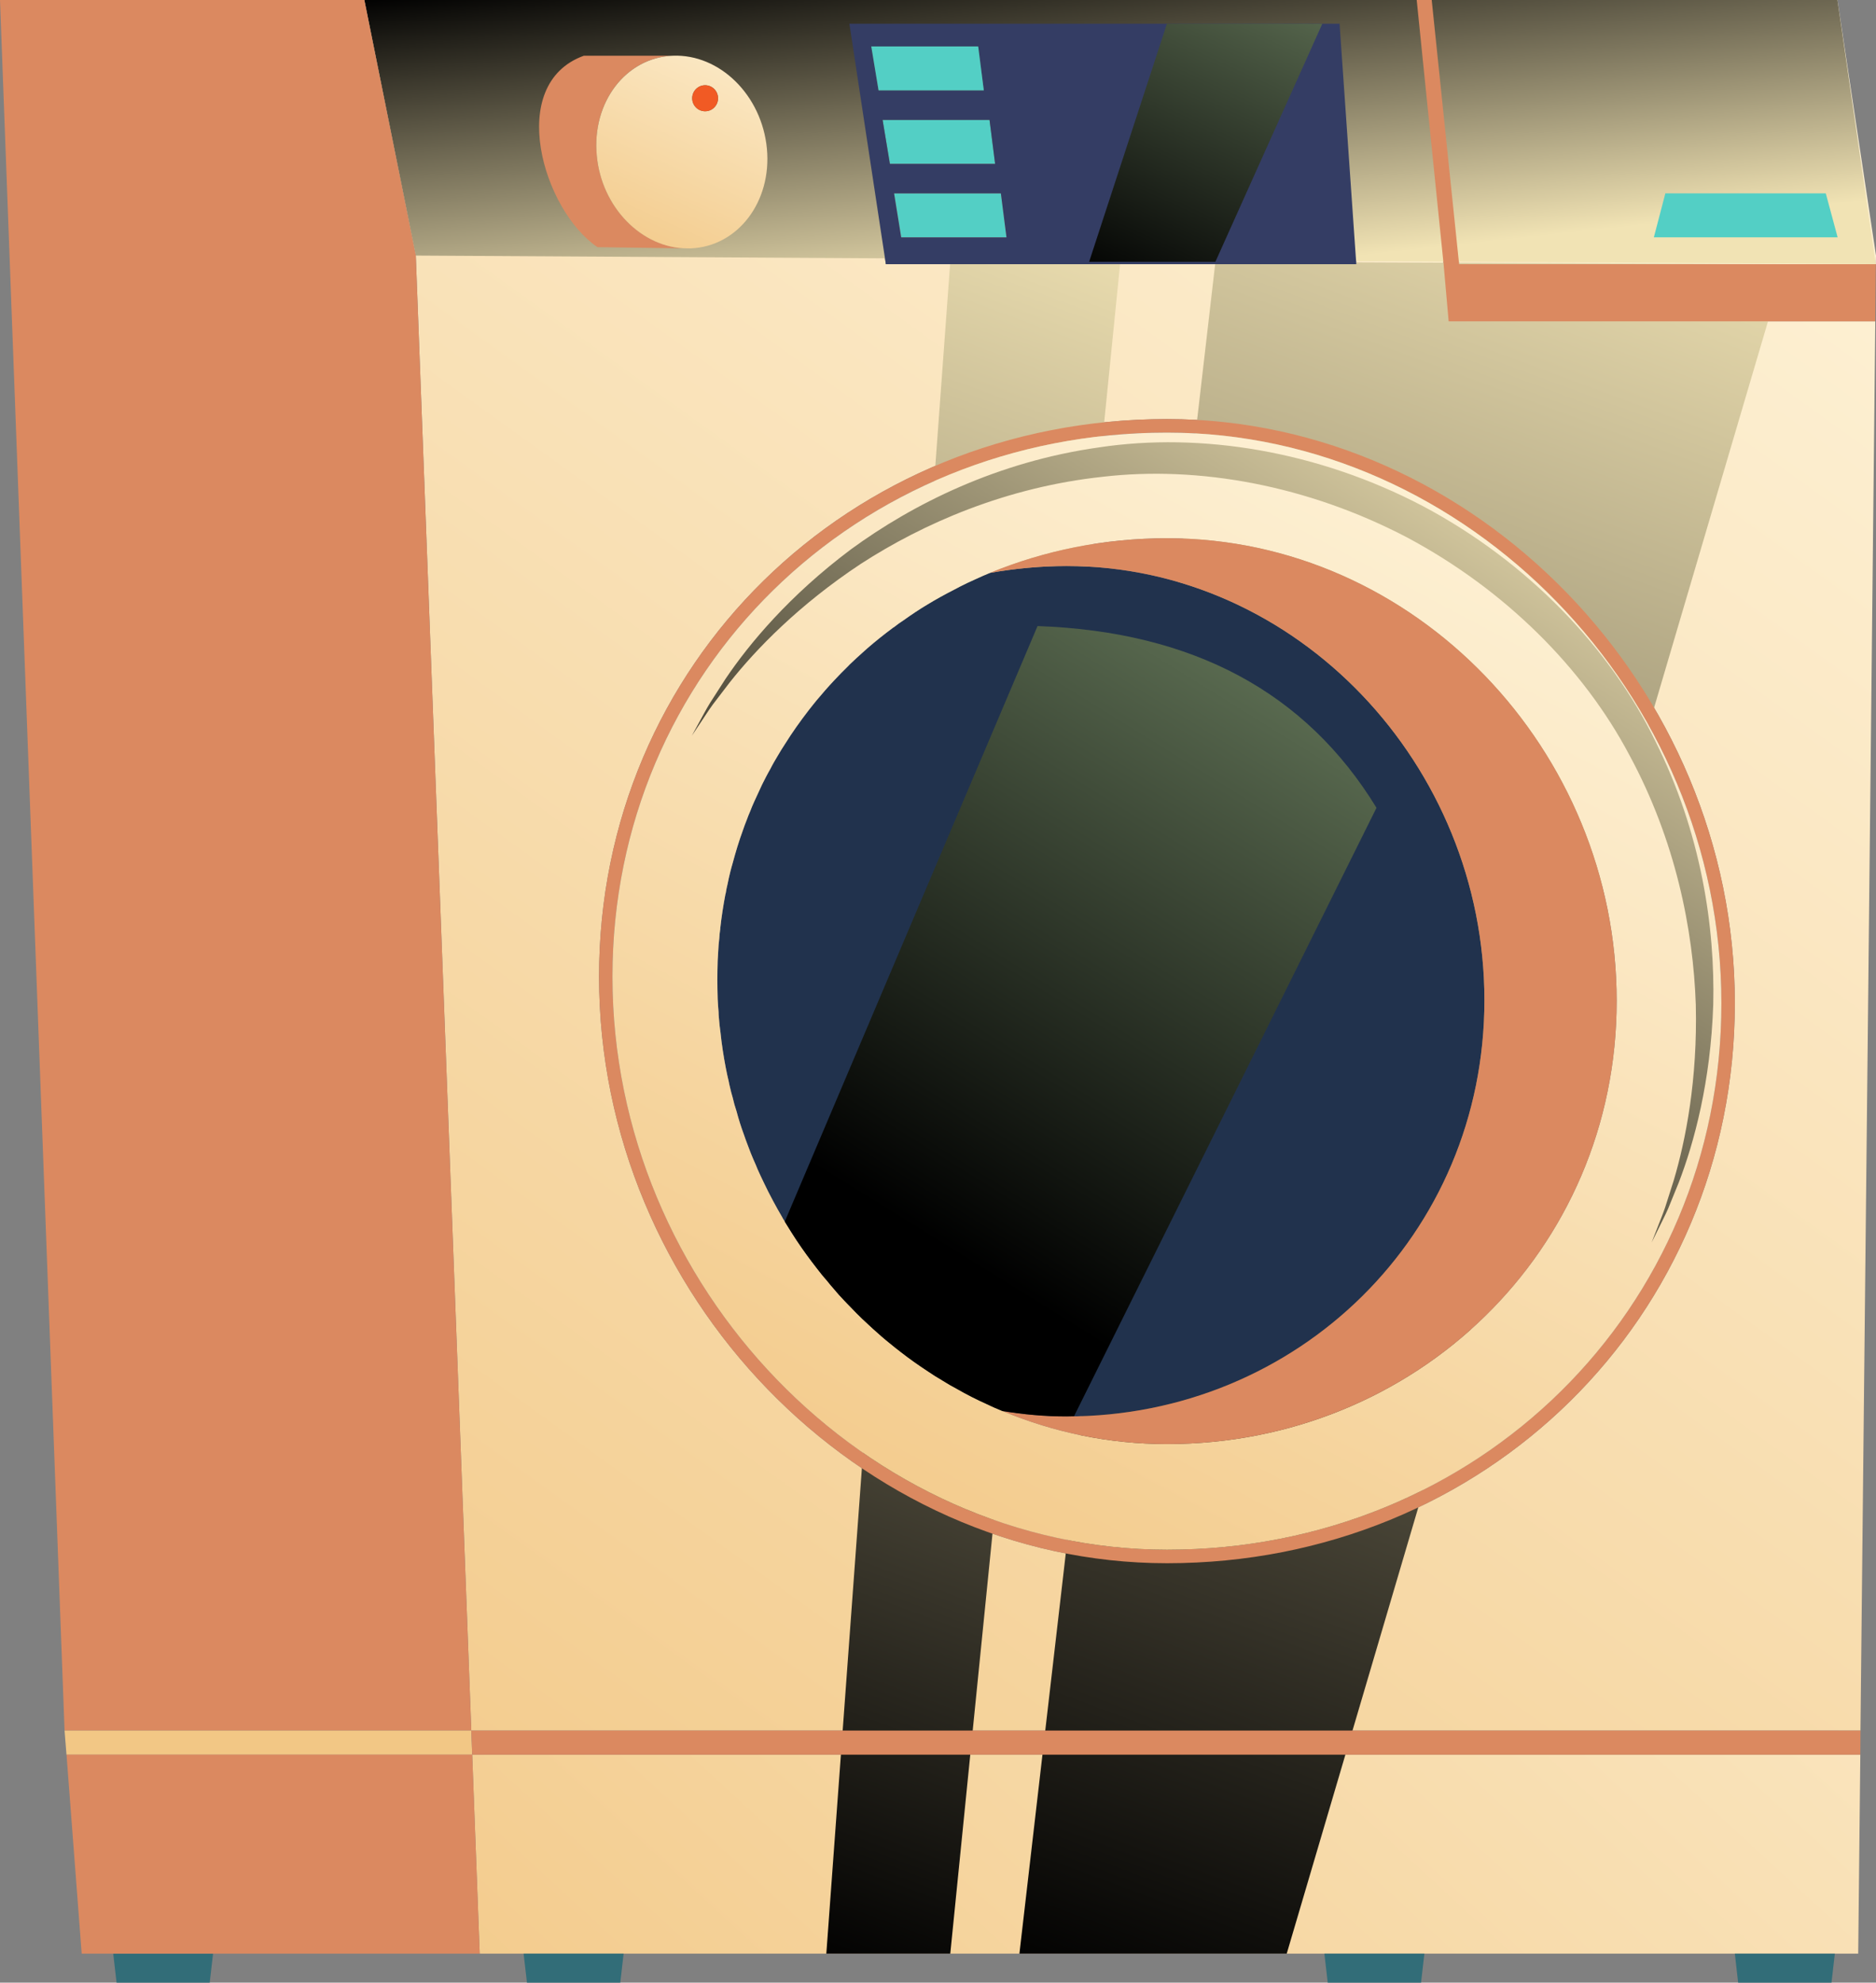<svg width="53" height="56" viewBox="0 0 53 56" fill="none" xmlns="http://www.w3.org/2000/svg">
<rect x="0" y="0" width="53" height="56" fill="#808080" stroke="none"/>
<path d="M51.91 0L53 7.219L52.995 7.462H41.223L40.449 0H51.91ZM10.293 0L11.747 7.219L13.315 48.88H52.561L52.98 9.076H40.927L40.784 7.462L40.025 0H10.293ZM16.879 6.981C15.341 5.943 14.281 2.373 16.495 1.574H19.004C20.335 1.519 21.523 2.691 21.666 4.195C21.809 5.695 20.848 6.961 19.517 7.016C19.502 7.016 19.482 7.016 19.467 7.016H19.418L16.879 6.981ZM16.924 27.585C16.924 18.758 23.973 11.837 32.97 11.837C41.666 11.837 49.012 19.393 49.012 28.335C49.012 37.208 41.967 44.154 32.97 44.154C24.274 44.154 16.924 36.567 16.924 27.585ZM25.028 7.462L23.998 0.67H37.846L38.319 7.462H25.028Z" fill="url(#paint0_linear_13345_317278)"/>
<path d="M13.34 49.56L13.552 55.181H14.794H17.619H37.417H40.242H49.012H51.837H52.497L52.557 49.56H13.34Z" fill="url(#paint1_linear_13345_317278)"/>
<g style="mix-blend-mode:screen">
<path d="M50.425 7.462L36.352 55.181H28.8L34.338 7.394L50.425 7.462Z" fill="url(#paint2_linear_13345_317278)"/>
</g>
<g style="mix-blend-mode:screen">
<path d="M31.644 7.462L26.847 55.181H23.345L26.847 7.394L31.644 7.462Z" fill="url(#paint3_linear_13345_317278)"/>
</g>
<g style="mix-blend-mode:screen">
<path d="M51.91 0H10.293L11.747 7.219L52.995 7.462L51.91 0Z" fill="url(#paint4_linear_13345_317278)"/>
</g>
<path d="M3.199 55.181L3.293 56H5.925L6.019 55.181H3.199Z" fill="#326D78"/>
<path d="M37.416 55.181L37.51 56H40.147L40.241 55.181H37.416Z" fill="#326D78"/>
<path d="M14.793 55.181L14.887 56H17.524L17.618 55.181H14.793Z" fill="#326D78"/>
<path d="M49.012 55.181L49.105 56H51.743L51.837 55.181H49.012Z" fill="#326D78"/>
<path d="M25.26 5.461L25.462 6.703H28.435L28.277 5.461H25.26Z" fill="#53CFC5"/>
<path d="M24.935 3.386L25.142 4.627H28.114L27.956 3.386H24.935Z" fill="#53CFC5"/>
<path d="M0 0L1.824 48.88H13.315L11.747 7.219L10.293 0H0Z" fill="#DB8960"/>
<path d="M1.824 48.88L1.878 49.561H13.34L13.316 48.88H1.824Z" fill="#F2C785"/>
<path d="M1.879 49.56L2.308 55.181H3.2H6.02H13.553L13.341 49.56H1.879Z" fill="#DB8960"/>
<path d="M13.315 48.88L13.34 49.561H52.557L52.562 48.88H13.315Z" fill="#DB8960"/>
<path d="M16.495 1.574C14.281 2.374 15.341 5.943 16.88 6.981L19.418 7.016C18.132 7.011 16.993 5.854 16.86 4.394C16.717 2.89 17.678 1.629 19.004 1.574H16.495Z" fill="#DB8960"/>
<path d="M21.666 4.196C21.809 5.695 20.848 6.961 19.517 7.016C19.502 7.016 19.482 7.016 19.468 7.016H19.418C18.132 7.011 16.993 5.854 16.86 4.394C16.717 2.89 17.678 1.629 19.004 1.574C20.335 1.519 21.523 2.691 21.666 4.196ZM19.921 3.143C20.123 3.143 20.286 2.979 20.286 2.776C20.286 2.572 20.123 2.408 19.921 2.408C19.719 2.408 19.556 2.572 19.556 2.776C19.556 2.979 19.719 3.143 19.921 3.143Z" fill="url(#paint5_linear_13345_317278)"/>
<path d="M19.921 3.143C20.122 3.143 20.285 2.979 20.285 2.776C20.285 2.573 20.122 2.408 19.921 2.408C19.719 2.408 19.556 2.573 19.556 2.776C19.556 2.979 19.719 3.143 19.921 3.143Z" fill="#F15A24"/>
<path d="M20.276 27.134C20.271 27.312 20.267 27.491 20.267 27.67C20.267 27.854 20.271 28.032 20.276 28.216C20.281 28.335 20.291 28.459 20.301 28.578C20.301 28.638 20.306 28.693 20.311 28.752C20.321 28.886 20.336 29.025 20.355 29.159C20.39 29.502 20.444 29.845 20.508 30.177C20.533 30.301 20.557 30.421 20.587 30.54C20.597 30.594 20.607 30.644 20.622 30.699C20.646 30.803 20.671 30.902 20.7 31.001C20.73 31.131 20.765 31.26 20.809 31.389C20.868 31.612 20.937 31.831 21.016 32.044C21.05 32.143 21.085 32.243 21.124 32.342C21.154 32.421 21.183 32.496 21.213 32.575C21.258 32.685 21.302 32.789 21.351 32.898C21.366 32.938 21.386 32.977 21.4 33.017C21.455 33.141 21.514 33.266 21.573 33.39C21.657 33.568 21.75 33.752 21.844 33.926C21.923 34.08 22.012 34.234 22.101 34.383C22.105 34.392 22.11 34.402 22.115 34.412C22.189 34.536 22.268 34.661 22.347 34.785C22.401 34.869 22.455 34.954 22.51 35.038C22.692 35.311 22.884 35.574 23.086 35.832C23.175 35.947 23.264 36.061 23.363 36.17C23.431 36.259 23.506 36.344 23.579 36.428C23.663 36.532 23.757 36.632 23.851 36.731C23.91 36.796 23.969 36.855 24.028 36.915C24.137 37.029 24.25 37.143 24.363 37.252C24.467 37.347 24.57 37.446 24.674 37.54C24.827 37.679 24.98 37.813 25.142 37.943C25.241 38.022 25.344 38.106 25.448 38.186C25.694 38.379 25.956 38.563 26.222 38.737C26.345 38.821 26.473 38.901 26.601 38.975C26.616 38.985 26.626 38.995 26.641 39C26.769 39.08 26.902 39.159 27.035 39.228C27.311 39.387 27.597 39.531 27.883 39.66C28.031 39.73 28.174 39.794 28.322 39.854C28.913 39.953 29.52 40.008 30.136 40.008C36.653 40.008 41.938 34.884 41.938 28.251C41.938 21.618 36.653 15.987 30.136 15.987C29.397 15.987 28.677 16.057 27.972 16.181H27.967C27.824 16.241 27.686 16.3 27.548 16.365C27.469 16.399 27.395 16.434 27.321 16.469C27.188 16.534 27.06 16.598 26.932 16.668C26.444 16.916 25.975 17.199 25.532 17.517C25.438 17.576 25.344 17.646 25.256 17.715C25.241 17.72 25.226 17.735 25.211 17.745C24.97 17.924 24.738 18.112 24.511 18.306C24.467 18.346 24.422 18.385 24.378 18.425C24.26 18.529 24.141 18.639 24.028 18.748C24.008 18.768 23.984 18.788 23.964 18.812C23.831 18.942 23.698 19.081 23.57 19.215C23.397 19.398 23.229 19.592 23.067 19.785C22.993 19.875 22.919 19.969 22.845 20.064C22.608 20.371 22.381 20.689 22.174 21.022C22.105 21.126 22.041 21.23 21.977 21.34C21.903 21.464 21.829 21.588 21.765 21.717C21.681 21.861 21.603 22.01 21.529 22.164C21.455 22.323 21.381 22.482 21.307 22.645C21.267 22.735 21.228 22.824 21.193 22.918C21.159 22.993 21.129 23.072 21.1 23.152C21.06 23.246 21.026 23.345 20.991 23.445C20.878 23.753 20.784 24.065 20.7 24.378C20.676 24.462 20.651 24.547 20.631 24.631C20.602 24.741 20.577 24.855 20.557 24.964C20.533 25.053 20.518 25.143 20.503 25.232C20.498 25.247 20.493 25.257 20.493 25.267C20.434 25.575 20.385 25.892 20.35 26.21C20.35 26.215 20.346 26.225 20.35 26.23C20.336 26.324 20.326 26.419 20.321 26.513C20.306 26.632 20.296 26.756 20.291 26.881C20.286 26.965 20.281 27.049 20.276 27.134Z" fill="#21324D"/>
<path d="M49.012 28.335C49.012 37.208 41.967 44.154 32.97 44.154C24.274 44.154 16.924 36.567 16.924 27.585C16.924 18.758 23.974 11.836 32.97 11.836C41.667 11.836 49.012 19.393 49.012 28.335ZM32.97 43.771C41.755 43.771 48.632 36.989 48.632 28.335C48.632 19.602 41.459 12.219 32.97 12.219C24.185 12.219 17.303 18.971 17.303 27.585C17.303 36.358 24.476 43.771 32.97 43.771Z" fill="#DB8960"/>
<path d="M48.632 28.336C48.632 36.99 41.755 43.772 32.97 43.772C24.476 43.772 17.303 36.359 17.303 27.586C17.303 18.972 24.185 12.219 32.97 12.219C41.459 12.219 48.632 19.602 48.632 28.336ZM20.275 28.216C20.28 28.336 20.29 28.46 20.3 28.579C20.3 28.639 20.305 28.693 20.31 28.753C20.32 28.892 20.335 29.026 20.354 29.16C20.389 29.502 20.443 29.845 20.507 30.178C20.532 30.302 20.556 30.421 20.586 30.54C20.596 30.595 20.606 30.644 20.62 30.699C20.64 30.798 20.67 30.902 20.699 31.002C20.729 31.136 20.764 31.26 20.808 31.389C20.867 31.613 20.936 31.831 21.015 32.044C21.049 32.144 21.084 32.243 21.123 32.342C21.153 32.422 21.183 32.496 21.212 32.576C21.256 32.685 21.301 32.789 21.35 32.898C21.365 32.938 21.385 32.978 21.399 33.018C21.454 33.147 21.513 33.266 21.572 33.39C21.656 33.569 21.749 33.752 21.843 33.926C21.927 34.08 22.011 34.234 22.099 34.383C22.104 34.393 22.109 34.403 22.114 34.413C22.193 34.537 22.267 34.661 22.346 34.785C22.395 34.87 22.454 34.954 22.509 35.038C22.691 35.311 22.883 35.575 23.085 35.833C23.169 35.947 23.263 36.061 23.361 36.17C23.43 36.26 23.504 36.344 23.578 36.428C23.667 36.533 23.756 36.632 23.849 36.731C23.904 36.791 23.963 36.855 24.027 36.915C24.136 37.029 24.249 37.144 24.362 37.253C24.466 37.352 24.569 37.451 24.673 37.541C24.826 37.68 24.979 37.814 25.141 37.943C25.24 38.027 25.343 38.112 25.447 38.186C25.693 38.38 25.955 38.563 26.221 38.737C26.344 38.822 26.472 38.906 26.6 38.975C26.615 38.986 26.625 38.995 26.64 39C26.768 39.085 26.901 39.159 27.034 39.229C27.31 39.388 27.591 39.532 27.882 39.661C28.025 39.735 28.173 39.795 28.321 39.854C29.76 40.455 31.328 40.788 32.97 40.788C39.985 40.788 45.674 35.336 45.674 28.271C45.674 21.201 39.985 15.203 32.97 15.203C31.195 15.203 29.504 15.551 27.971 16.181H27.966C27.823 16.241 27.685 16.3 27.547 16.365C27.468 16.4 27.394 16.434 27.32 16.469C27.187 16.534 27.059 16.598 26.931 16.668C26.443 16.916 25.974 17.199 25.531 17.517C25.437 17.576 25.343 17.646 25.255 17.715C25.24 17.72 25.225 17.735 25.21 17.745C24.969 17.924 24.732 18.113 24.51 18.306C24.466 18.346 24.421 18.386 24.377 18.425C24.259 18.53 24.14 18.639 24.027 18.748C24.007 18.768 23.983 18.788 23.963 18.813C23.83 18.942 23.697 19.076 23.569 19.215C23.396 19.399 23.228 19.592 23.066 19.786C22.992 19.875 22.918 19.97 22.844 20.064C22.607 20.372 22.38 20.689 22.173 21.022C22.104 21.126 22.04 21.231 21.976 21.34C21.902 21.464 21.828 21.588 21.764 21.717C21.68 21.861 21.607 22.01 21.528 22.164C21.454 22.323 21.38 22.482 21.306 22.646C21.266 22.735 21.227 22.825 21.192 22.919C21.158 22.993 21.128 23.073 21.099 23.152C21.059 23.247 21.025 23.346 20.99 23.445C20.877 23.753 20.783 24.066 20.699 24.378C20.675 24.463 20.65 24.547 20.63 24.632C20.606 24.741 20.576 24.85 20.556 24.964C20.532 25.054 20.517 25.143 20.502 25.233C20.497 25.247 20.492 25.257 20.492 25.267C20.433 25.58 20.384 25.893 20.349 26.211C20.349 26.215 20.344 26.226 20.349 26.23C20.335 26.325 20.325 26.419 20.32 26.513C20.305 26.633 20.295 26.757 20.29 26.881C20.285 26.965 20.28 27.05 20.275 27.134C20.27 27.313 20.266 27.491 20.266 27.67C20.266 27.854 20.27 28.033 20.275 28.216Z" fill="url(#paint6_linear_13345_317278)"/>
<path d="M37.845 0.67L38.318 7.463H25.027L23.997 0.67H37.845ZM27.793 2.552L27.635 1.311H24.613L24.82 2.552H27.793ZM28.113 4.628L27.956 3.386H24.934L25.141 4.628H28.113ZM28.434 6.703L28.276 5.462H25.259L25.461 6.703H28.434Z" fill="#343D64"/>
<path d="M24.614 1.311L24.821 2.552H27.794L27.636 1.311H24.614Z" fill="#53CFC5"/>
<path d="M27.971 16.181C28.676 16.057 29.395 15.988 30.135 15.988C36.652 15.988 41.937 21.618 41.937 28.251C41.937 34.884 36.652 40.008 30.135 40.008C29.519 40.008 28.912 39.954 28.321 39.854C29.76 40.455 31.328 40.788 32.969 40.788C39.985 40.788 45.674 35.336 45.674 28.271C45.674 21.201 39.985 15.203 32.969 15.203C31.195 15.203 29.504 15.551 27.971 16.181Z" fill="#DB8960"/>
<path d="M40.024 0L40.784 7.462L40.927 9.076H52.98V9.071L52.995 7.462H41.222L40.448 0H40.024Z" fill="#DB8960"/>
<g style="mix-blend-mode:screen">
<path d="M37.358 0.67L34.337 7.394H30.77L32.967 0.67H37.358Z" fill="url(#paint7_linear_13345_317278)"/>
</g>
<g style="mix-blend-mode:screen">
<path d="M29.312 17.683C33.725 17.841 36.904 19.568 38.888 22.817L30.342 40.003C30.273 40.004 30.204 40.008 30.134 40.008C29.518 40.008 28.912 39.953 28.32 39.854C28.172 39.794 28.029 39.73 27.881 39.66C27.595 39.531 27.309 39.387 27.033 39.228C26.9 39.159 26.767 39.079 26.639 39C26.624 38.995 26.614 38.985 26.599 38.975C26.471 38.901 26.343 38.821 26.22 38.737C25.954 38.563 25.692 38.379 25.446 38.186C25.342 38.106 25.239 38.022 25.14 37.942C24.977 37.813 24.825 37.679 24.672 37.54C24.568 37.446 24.465 37.346 24.361 37.252C24.248 37.143 24.135 37.029 24.026 36.914C23.967 36.855 23.908 36.795 23.849 36.731C23.755 36.632 23.661 36.532 23.578 36.428C23.503 36.343 23.43 36.259 23.361 36.17C23.262 36.06 23.173 35.946 23.084 35.832C22.882 35.574 22.69 35.311 22.508 35.038C22.453 34.953 22.399 34.869 22.345 34.785C22.286 34.691 22.228 34.598 22.171 34.505L29.312 17.683Z" fill="url(#paint8_linear_13345_317278)"/>
</g>
<path d="M51.581 5.461L51.916 6.703H46.724L47.049 5.461H51.581Z" fill="#53CFC5"/>
<path d="M19.544 20.783C19.544 20.783 19.636 20.646 19.811 20.383C19.9 20.253 20.002 20.087 20.137 19.901C20.277 19.719 20.438 19.508 20.619 19.271C21.356 18.34 22.564 17.088 24.321 15.925C26.08 14.787 28.422 13.759 31.154 13.467C33.872 13.15 36.945 13.712 39.744 15.176C42.533 16.661 44.74 18.887 46.028 21.318C47.344 23.746 47.837 26.271 47.909 28.375C47.96 30.492 47.625 32.205 47.284 33.346C47.193 33.631 47.113 33.883 47.043 34.103C46.969 34.321 46.891 34.499 46.836 34.647C46.721 34.942 46.661 35.096 46.661 35.096C46.661 35.096 46.734 34.948 46.874 34.664C46.942 34.522 47.035 34.349 47.128 34.137C47.215 33.922 47.316 33.674 47.43 33.395C47.861 32.273 48.329 30.558 48.402 28.375C48.453 26.206 48.073 23.545 46.764 20.928C45.484 18.305 43.169 15.873 40.202 14.297C37.226 12.736 33.923 12.204 31.053 12.636C28.172 13.041 25.784 14.24 24.041 15.516C22.3 16.82 21.166 18.182 20.495 19.178C20.332 19.431 20.187 19.656 20.062 19.851C19.941 20.048 19.853 20.224 19.775 20.361C19.623 20.638 19.544 20.783 19.544 20.783Z" fill="url(#paint9_linear_13345_317278)"/>
<defs>
<linearGradient id="paint0_linear_13345_317278" x1="8.669" y1="56.475" x2="51.486" y2="-2.944" gradientUnits="userSpaceOnUse">
<stop stop-color="#F2C785"/>
<stop offset="0.074" stop-color="#F3CB8C"/>
<stop offset="0.699" stop-color="#FBE8C4"/>
<stop offset="1" stop-color="#FEF4DA"/>
</linearGradient>
<linearGradient id="paint1_linear_13345_317278" x1="18.527" y1="68.243" x2="59.875" y2="23.285" gradientUnits="userSpaceOnUse">
<stop stop-color="#F2C785"/>
<stop offset="0.074" stop-color="#F3CB8C"/>
<stop offset="0.699" stop-color="#FBE8C4"/>
<stop offset="1" stop-color="#FEF4DA"/>
</linearGradient>
<linearGradient id="paint2_linear_13345_317278" x1="45.567" y1="3.407" x2="26.384" y2="54.99" gradientUnits="userSpaceOnUse">
<stop stop-color="#F1E3B4"/>
<stop offset="0.564" stop-color="#6B6550"/>
<stop offset="1"/>
</linearGradient>
<linearGradient id="paint3_linear_13345_317278" x1="35.771" y1="6.949" x2="18.292" y2="53.947" gradientUnits="userSpaceOnUse">
<stop stop-color="#F1E3B4"/>
<stop offset="0.564" stop-color="#6B6550"/>
<stop offset="1"/>
</linearGradient>
<linearGradient id="paint4_linear_13345_317278" x1="32.09" y1="7.907" x2="30.983" y2="-2.317" gradientUnits="userSpaceOnUse">
<stop stop-color="#F1E3B4"/>
<stop offset="0.564" stop-color="#6B6550"/>
<stop offset="1"/>
</linearGradient>
<linearGradient id="paint5_linear_13345_317278" x1="17.717" y1="7.784" x2="21.666" y2="-1.006" gradientUnits="userSpaceOnUse">
<stop stop-color="#F2C785"/>
<stop offset="0.074" stop-color="#F3CB8C"/>
<stop offset="0.699" stop-color="#FBE8C4"/>
<stop offset="1" stop-color="#FEF4DA"/>
</linearGradient>
<linearGradient id="paint6_linear_13345_317278" x1="23.645" y1="45.733" x2="42.354" y2="10.603" gradientUnits="userSpaceOnUse">
<stop stop-color="#F2C785"/>
<stop offset="0.074" stop-color="#F3CB8C"/>
<stop offset="0.699" stop-color="#FBE8C4"/>
<stop offset="1" stop-color="#FEF4DA"/>
</linearGradient>
<linearGradient id="paint7_linear_13345_317278" x1="38.256" y1="-6.1" x2="30.679" y2="10.339" gradientUnits="userSpaceOnUse">
<stop stop-color="#8DA87E"/>
<stop offset="0.71" stop-color="#1C2119"/>
<stop offset="0.883"/>
</linearGradient>
<linearGradient id="paint8_linear_13345_317278" x1="41.242" y1="10.161" x2="23.947" y2="38.066" gradientUnits="userSpaceOnUse">
<stop stop-color="#8DA87E"/>
<stop offset="0.71" stop-color="#1C2119"/>
<stop offset="0.883"/>
</linearGradient>
<linearGradient id="paint9_linear_13345_317278" x1="43.51" y1="11.24" x2="27.298" y2="36.806" gradientUnits="userSpaceOnUse">
<stop stop-color="#F1E3B4"/>
<stop offset="0.564" stop-color="#6B6550"/>
<stop offset="1"/>
</linearGradient>
</defs>
</svg>

